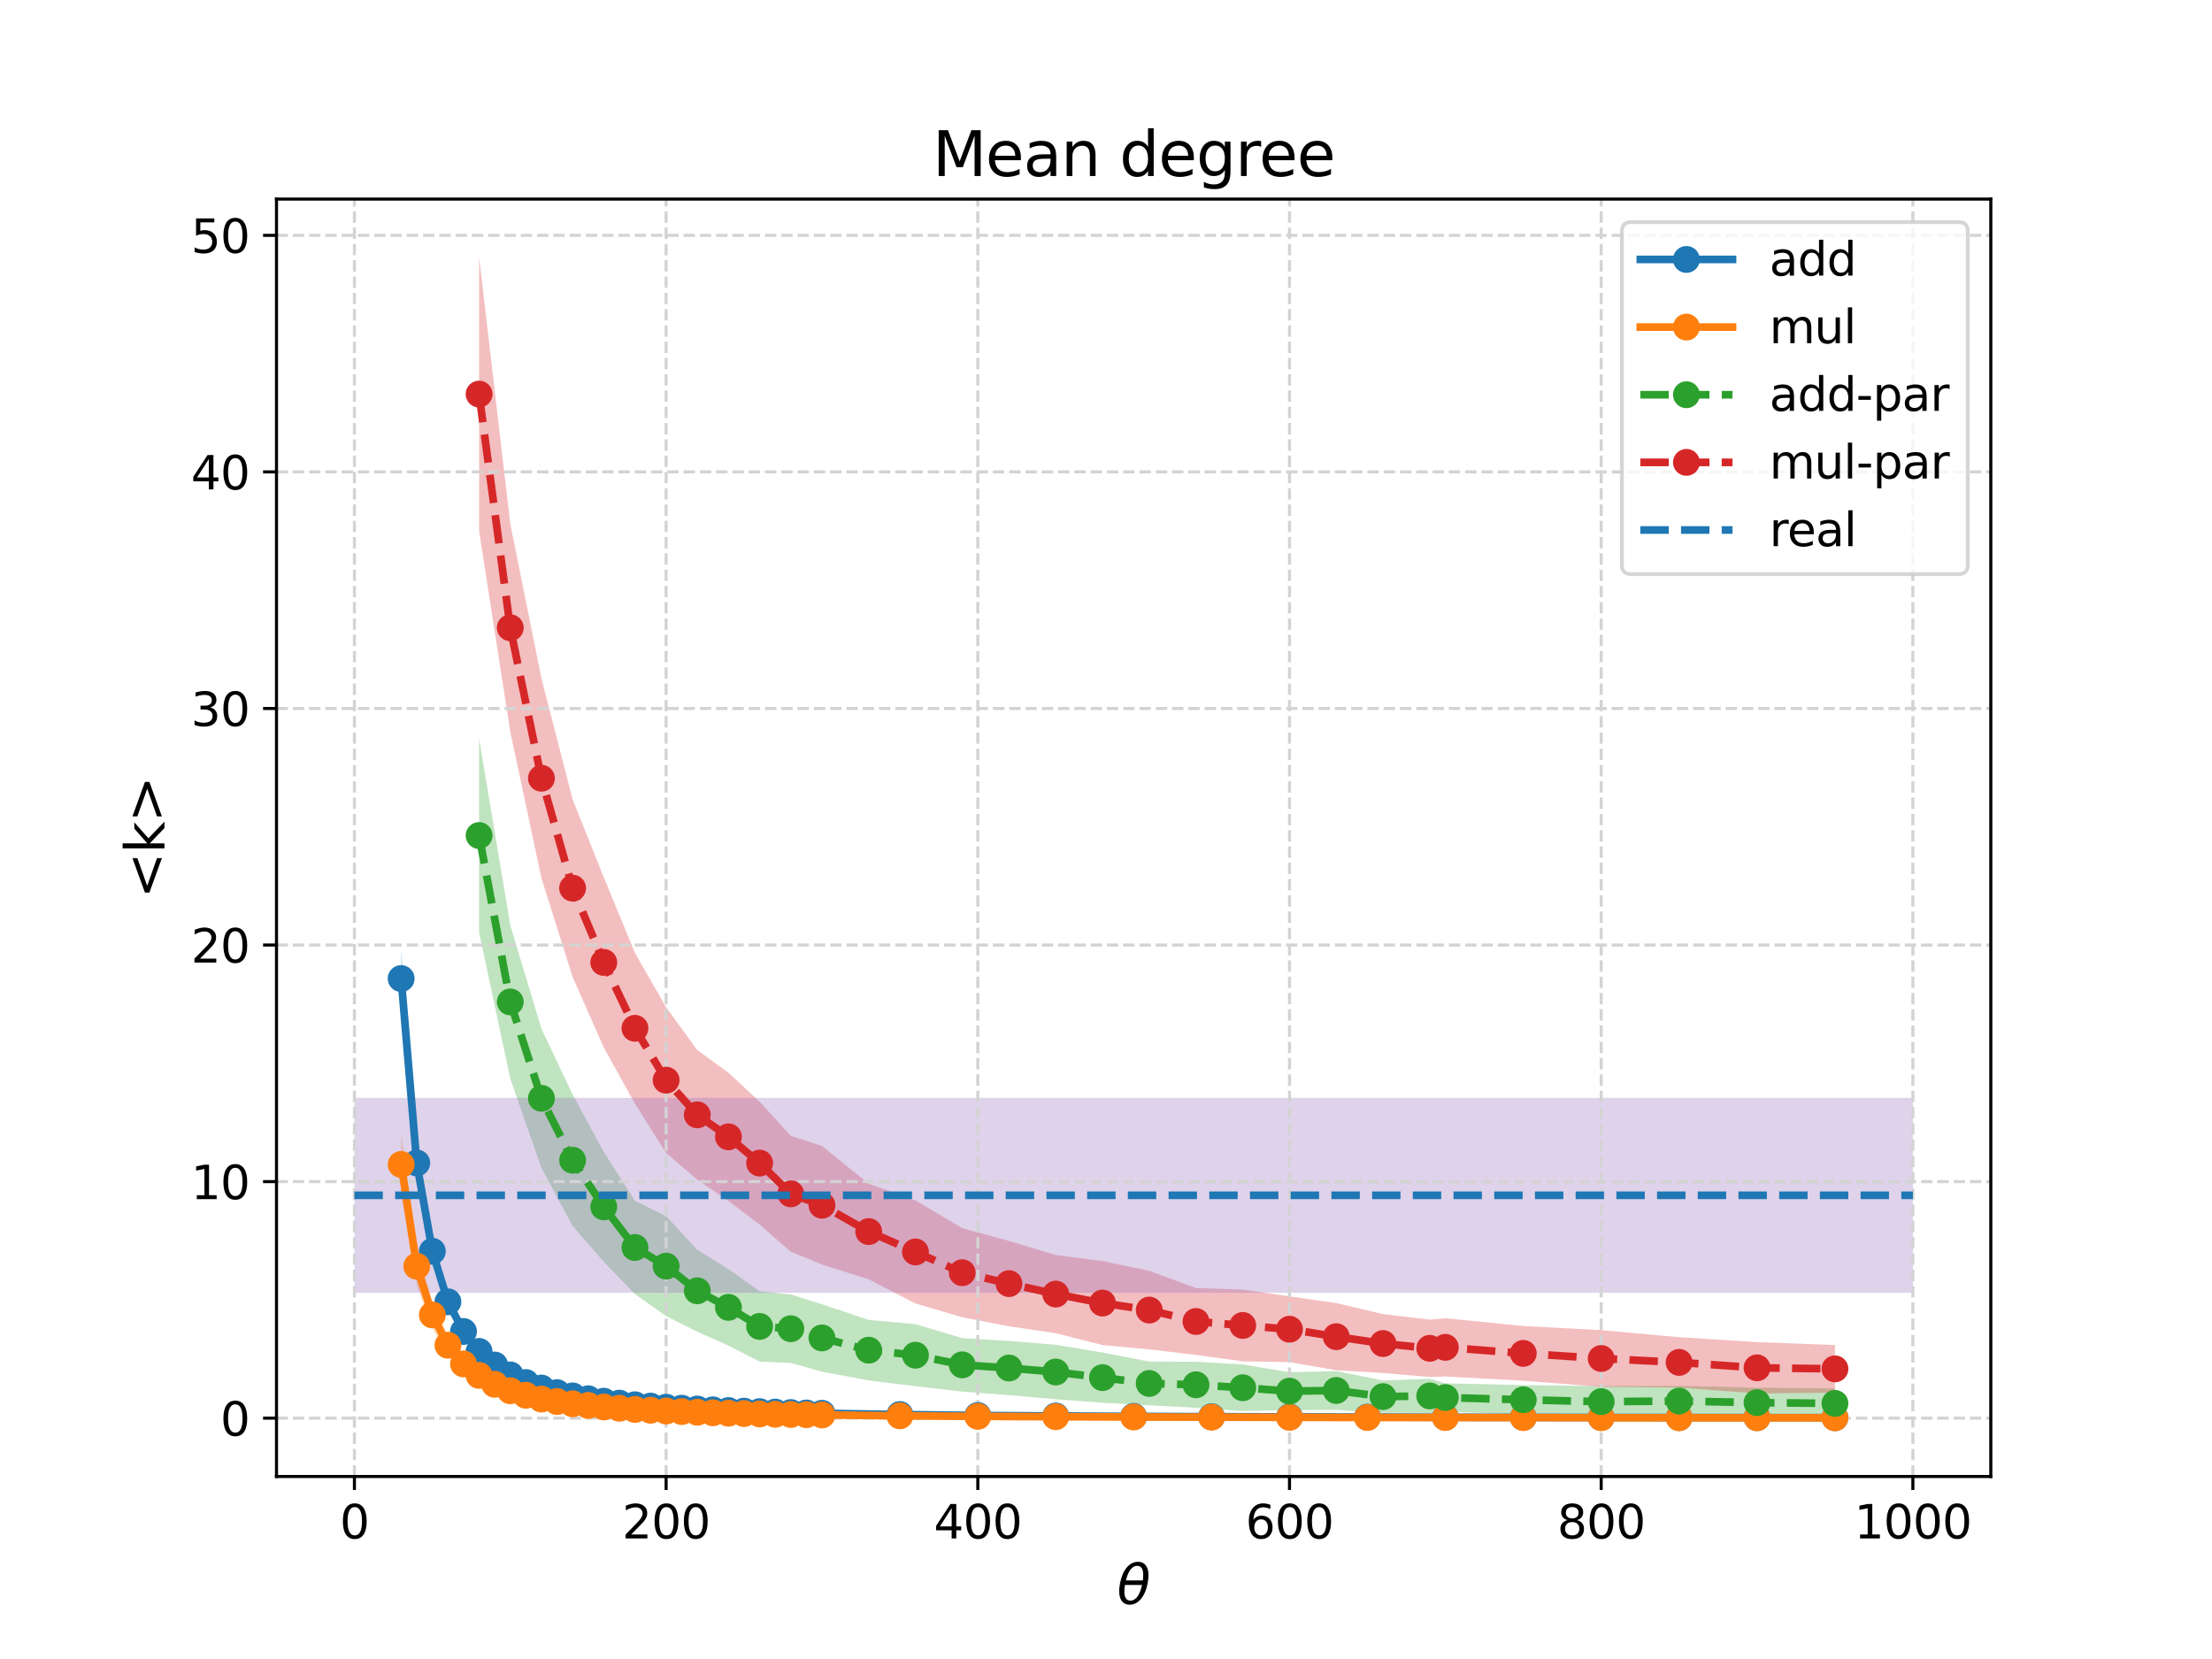<?xml version="1.0" encoding="utf-8" standalone="no"?>
<!DOCTYPE svg PUBLIC "-//W3C//DTD SVG 1.1//EN"
  "http://www.w3.org/Graphics/SVG/1.1/DTD/svg11.dtd">
<svg xmlns:xlink="http://www.w3.org/1999/xlink" width="576pt" height="432pt" viewBox="0 0 576 432" xmlns="http://www.w3.org/2000/svg" version="1.1">
 <defs>
  <style type="text/css">*{stroke-linejoin: round; stroke-linecap: butt}</style>
 </defs>
 <g id="figure_1">
  <g id="patch_1">
   <path d="M 0 432 
L 576 432 
L 576 0 
L 0 0 
z
" style="fill: #ffffff"/>
  </g>
  <g id="axes_1">
   <g id="patch_2">
    <path d="M 72 384.48 
L 518.4 384.48 
L 518.4 51.84 
L 72 51.84 
z
" style="fill: #ffffff"/>
   </g>
   <g id="PolyCollection_1">
    <path d="M 104.465 247.278 
L 104.465 262.353 
L 108.524 307.181 
L 112.582 328.651 
L 116.64 340.937 
L 120.698 348.283 
L 124.756 353.199 
L 128.815 356.488 
L 132.873 358.798 
L 136.931 360.748 
L 140.989 362.035 
L 145.047 363.192 
L 149.105 363.952 
L 153.164 364.634 
L 157.222 365.236 
L 161.28 365.719 
L 165.338 366.14 
L 169.396 366.445 
L 173.455 366.698 
L 177.513 366.939 
L 181.571 367.142 
L 185.629 367.331 
L 189.687 367.501 
L 193.745 367.661 
L 197.804 367.779 
L 201.862 367.868 
L 205.92 367.987 
L 209.978 368.091 
L 214.036 368.172 
L 234.327 368.474 
L 254.618 368.686 
L 274.909 368.81 
L 295.2 368.908 
L 315.491 368.98 
L 335.782 369.027 
L 356.073 369.065 
L 376.364 369.11 
L 396.655 369.131 
L 416.945 369.154 
L 437.236 369.174 
L 457.527 369.183 
L 477.818 369.198 
L 477.818 369.119 
L 477.818 369.119 
L 457.527 369.095 
L 437.236 369.086 
L 416.945 369.062 
L 396.655 369.031 
L 376.364 368.992 
L 356.073 368.946 
L 335.782 368.894 
L 315.491 368.838 
L 295.2 368.741 
L 274.909 368.632 
L 254.618 368.477 
L 234.327 368.213 
L 214.036 367.862 
L 209.978 367.778 
L 205.92 367.663 
L 201.862 367.539 
L 197.804 367.404 
L 193.745 367.268 
L 189.687 367.105 
L 185.629 366.909 
L 181.571 366.688 
L 177.513 366.454 
L 173.455 366.183 
L 169.396 365.843 
L 165.338 365.453 
L 161.28 365.033 
L 157.222 364.51 
L 153.164 363.832 
L 149.105 363.022 
L 145.047 362.068 
L 140.989 360.854 
L 136.931 359.271 
L 132.873 357.261 
L 128.815 354.405 
L 124.756 350.623 
L 120.698 345.15 
L 116.64 337.038 
L 112.582 323.006 
L 108.524 298.492 
L 104.465 247.278 
z
" clip-path="url(#p02ad1b8d67)" style="fill: #1f77b4; fill-opacity: 0.3"/>
   </g>
   <g id="PolyCollection_2">
    <path d="M 104.465 295.219 
L 104.465 311.224 
L 108.524 334.707 
L 112.582 345.783 
L 116.64 352.78 
L 120.698 357.087 
L 124.756 359.695 
L 128.815 361.648 
L 132.873 363.157 
L 136.931 364.158 
L 140.989 365.054 
L 145.047 365.562 
L 149.105 366.068 
L 153.164 366.477 
L 157.222 366.819 
L 161.28 367.122 
L 165.338 367.383 
L 169.396 367.554 
L 173.455 367.738 
L 177.513 367.844 
L 181.571 367.976 
L 185.629 368.111 
L 189.687 368.212 
L 193.745 368.304 
L 197.804 368.375 
L 201.862 368.46 
L 205.92 368.503 
L 209.978 368.545 
L 214.036 368.599 
L 234.327 368.8 
L 254.618 368.924 
L 274.909 368.995 
L 295.2 369.055 
L 315.491 369.098 
L 335.782 369.132 
L 356.073 369.162 
L 376.364 369.177 
L 396.655 369.189 
L 416.945 369.21 
L 437.236 369.222 
L 457.527 369.228 
L 477.818 369.236 
L 477.818 369.164 
L 477.818 369.164 
L 457.527 369.156 
L 437.236 369.142 
L 416.945 369.126 
L 396.655 369.1 
L 376.364 369.077 
L 356.073 369.061 
L 335.782 369.01 
L 315.491 368.96 
L 295.2 368.896 
L 274.909 368.829 
L 254.618 368.71 
L 234.327 368.553 
L 214.036 368.293 
L 209.978 368.22 
L 205.92 368.151 
L 201.862 368.088 
L 197.804 367.988 
L 193.745 367.872 
L 189.687 367.785 
L 185.629 367.659 
L 181.571 367.503 
L 177.513 367.283 
L 173.455 367.109 
L 169.396 366.882 
L 165.338 366.649 
L 161.28 366.304 
L 157.222 365.941 
L 153.164 365.455 
L 149.105 365.017 
L 145.047 364.351 
L 140.989 363.576 
L 136.931 362.477 
L 132.873 361.138 
L 128.815 359.287 
L 124.756 356.608 
L 120.698 353.224 
L 116.64 347.813 
L 112.582 339.015 
L 108.524 324.737 
L 104.465 295.219 
z
" clip-path="url(#p02ad1b8d67)" style="fill: #ff7f0e; fill-opacity: 0.3"/>
   </g>
   <g id="PolyCollection_3">
    <path d="M 124.756 192.354 
L 124.756 242.792 
L 132.873 280.882 
L 140.989 304.11 
L 149.105 319.228 
L 157.222 328.559 
L 165.338 336.996 
L 173.455 342.698 
L 181.571 346.782 
L 189.687 350.399 
L 197.804 354.555 
L 205.92 354.903 
L 214.036 357.172 
L 226.211 359.465 
L 238.385 360.964 
L 250.56 362.367 
L 262.735 363.284 
L 274.909 364.367 
L 287.084 365.267 
L 299.258 365.942 
L 311.433 366.585 
L 323.607 367.435 
L 335.782 367.188 
L 347.956 367.131 
L 360.131 367.874 
L 372.305 367.952 
L 376.364 367.611 
L 396.655 368.331 
L 416.945 369.034 
L 437.236 368.765 
L 457.527 369.149 
L 477.818 369.36 
L 477.818 361.533 
L 477.818 361.533 
L 457.527 361.341 
L 437.236 360.893 
L 416.945 360.946 
L 396.655 360.668 
L 376.364 360.226 
L 372.305 359.037 
L 360.131 359.475 
L 347.956 357.033 
L 335.782 357.323 
L 323.607 355.303 
L 311.433 354.598 
L 299.258 354.555 
L 287.084 352.199 
L 274.909 350.174 
L 262.735 349.177 
L 250.56 348.441 
L 238.385 344.818 
L 226.211 343.705 
L 214.036 339.628 
L 205.92 337.091 
L 197.804 336.24 
L 189.687 330.471 
L 181.571 325.457 
L 173.455 316.703 
L 165.338 312.683 
L 157.222 299.977 
L 149.105 285.017 
L 140.989 267.879 
L 132.873 240.917 
L 124.756 192.354 
z
" clip-path="url(#p02ad1b8d67)" style="fill: #2ca02c; fill-opacity: 0.3"/>
   </g>
   <g id="PolyCollection_4">
    <path d="M 124.756 66.96 
L 124.756 138.289 
L 132.873 190.554 
L 140.989 228.654 
L 149.105 254.377 
L 157.222 272.778 
L 165.338 287.388 
L 173.455 300.244 
L 181.571 307.179 
L 189.687 312.717 
L 197.804 318.856 
L 205.92 325.953 
L 214.036 329.287 
L 226.211 333.143 
L 238.385 339.424 
L 250.56 343.007 
L 262.735 345.362 
L 274.909 347.159 
L 287.084 350.25 
L 299.258 351.373 
L 311.433 352.815 
L 323.607 354.484 
L 335.782 354.694 
L 347.956 356.808 
L 360.131 357.525 
L 372.305 358.567 
L 376.364 358.422 
L 396.655 359.544 
L 416.945 361.129 
L 437.236 361.329 
L 457.527 362.864 
L 477.818 362.65 
L 477.818 350.245 
L 477.818 350.245 
L 457.527 349.488 
L 437.236 348.2 
L 416.945 346.367 
L 396.655 345.292 
L 376.364 343.263 
L 372.305 343.629 
L 360.131 342.19 
L 347.956 339.322 
L 335.782 337.569 
L 323.607 335.801 
L 311.433 335.414 
L 299.258 330.904 
L 287.084 328.374 
L 274.909 326.798 
L 262.735 323.14 
L 250.56 319.808 
L 238.385 312.585 
L 226.211 308.257 
L 214.036 298.398 
L 205.92 295.782 
L 197.804 286.869 
L 189.687 279.344 
L 181.571 273.432 
L 173.455 262.299 
L 165.338 248.149 
L 157.222 228.446 
L 149.105 208.158 
L 140.989 176.662 
L 132.873 136.382 
L 124.756 66.96 
z
" clip-path="url(#p02ad1b8d67)" style="fill: #d62728; fill-opacity: 0.3"/>
   </g>
   <g id="PolyCollection_5">
    <path d="M 92.291 285.88 
L 92.291 336.639 
L 498.109 336.639 
L 498.109 285.88 
L 498.109 285.88 
L 92.291 285.88 
z
" clip-path="url(#p02ad1b8d67)" style="fill: #9467bd; fill-opacity: 0.3"/>
   </g>
   <g id="matplotlib.axis_1">
    <g id="xtick_1">
     <g id="line2d_1">
      <path d="M 92.291 384.48 
L 92.291 51.84 
" clip-path="url(#p02ad1b8d67)" style="fill: none; stroke-dasharray: 2.96,1.28; stroke-dashoffset: 0; stroke: #d3d3d3; stroke-width: 0.8"/>
     </g>
     <g id="line2d_2">
      <defs>
       <path id="m72f67cb229" d="M 0 0 
L 0 3.5 
" style="stroke: #000000; stroke-width: 0.8"/>
      </defs>
      <g>
       <use xlink:href="#m72f67cb229" x="92.291" y="384.48" style="stroke: #000000; stroke-width: 0.8"/>
      </g>
     </g>
     <g id="text_1">
      <!-- 0 -->
      <g transform="translate(88.473 400.598) scale(0.12 -0.12)">
       <defs>
        <path id="DejaVuSans-30" d="M 2034 4250 
Q 1547 4250 1301 3770 
Q 1056 3291 1056 2328 
Q 1056 1369 1301 889 
Q 1547 409 2034 409 
Q 2525 409 2770 889 
Q 3016 1369 3016 2328 
Q 3016 3291 2770 3770 
Q 2525 4250 2034 4250 
z
M 2034 4750 
Q 2819 4750 3233 4129 
Q 3647 3509 3647 2328 
Q 3647 1150 3233 529 
Q 2819 -91 2034 -91 
Q 1250 -91 836 529 
Q 422 1150 422 2328 
Q 422 3509 836 4129 
Q 1250 4750 2034 4750 
z
" transform="scale(0.016)"/>
       </defs>
       <use xlink:href="#DejaVuSans-30"/>
      </g>
     </g>
    </g>
    <g id="xtick_2">
     <g id="line2d_3">
      <path d="M 173.455 384.48 
L 173.455 51.84 
" clip-path="url(#p02ad1b8d67)" style="fill: none; stroke-dasharray: 2.96,1.28; stroke-dashoffset: 0; stroke: #d3d3d3; stroke-width: 0.8"/>
     </g>
     <g id="line2d_4">
      <g>
       <use xlink:href="#m72f67cb229" x="173.455" y="384.48" style="stroke: #000000; stroke-width: 0.8"/>
      </g>
     </g>
     <g id="text_2">
      <!-- 200 -->
      <g transform="translate(162.002 400.598) scale(0.12 -0.12)">
       <defs>
        <path id="DejaVuSans-32" d="M 1228 531 
L 3431 531 
L 3431 0 
L 469 0 
L 469 531 
Q 828 903 1448 1529 
Q 2069 2156 2228 2338 
Q 2531 2678 2651 2914 
Q 2772 3150 2772 3378 
Q 2772 3750 2511 3984 
Q 2250 4219 1831 4219 
Q 1534 4219 1204 4116 
Q 875 4013 500 3803 
L 500 4441 
Q 881 4594 1212 4672 
Q 1544 4750 1819 4750 
Q 2544 4750 2975 4387 
Q 3406 4025 3406 3419 
Q 3406 3131 3298 2873 
Q 3191 2616 2906 2266 
Q 2828 2175 2409 1742 
Q 1991 1309 1228 531 
z
" transform="scale(0.016)"/>
       </defs>
       <use xlink:href="#DejaVuSans-32"/>
       <use xlink:href="#DejaVuSans-30" x="63.623"/>
       <use xlink:href="#DejaVuSans-30" x="127.246"/>
      </g>
     </g>
    </g>
    <g id="xtick_3">
     <g id="line2d_5">
      <path d="M 254.618 384.48 
L 254.618 51.84 
" clip-path="url(#p02ad1b8d67)" style="fill: none; stroke-dasharray: 2.96,1.28; stroke-dashoffset: 0; stroke: #d3d3d3; stroke-width: 0.8"/>
     </g>
     <g id="line2d_6">
      <g>
       <use xlink:href="#m72f67cb229" x="254.618" y="384.48" style="stroke: #000000; stroke-width: 0.8"/>
      </g>
     </g>
     <g id="text_3">
      <!-- 400 -->
      <g transform="translate(243.166 400.598) scale(0.12 -0.12)">
       <defs>
        <path id="DejaVuSans-34" d="M 2419 4116 
L 825 1625 
L 2419 1625 
L 2419 4116 
z
M 2253 4666 
L 3047 4666 
L 3047 1625 
L 3713 1625 
L 3713 1100 
L 3047 1100 
L 3047 0 
L 2419 0 
L 2419 1100 
L 313 1100 
L 313 1709 
L 2253 4666 
z
" transform="scale(0.016)"/>
       </defs>
       <use xlink:href="#DejaVuSans-34"/>
       <use xlink:href="#DejaVuSans-30" x="63.623"/>
       <use xlink:href="#DejaVuSans-30" x="127.246"/>
      </g>
     </g>
    </g>
    <g id="xtick_4">
     <g id="line2d_7">
      <path d="M 335.782 384.48 
L 335.782 51.84 
" clip-path="url(#p02ad1b8d67)" style="fill: none; stroke-dasharray: 2.96,1.28; stroke-dashoffset: 0; stroke: #d3d3d3; stroke-width: 0.8"/>
     </g>
     <g id="line2d_8">
      <g>
       <use xlink:href="#m72f67cb229" x="335.782" y="384.48" style="stroke: #000000; stroke-width: 0.8"/>
      </g>
     </g>
     <g id="text_4">
      <!-- 600 -->
      <g transform="translate(324.329 400.598) scale(0.12 -0.12)">
       <defs>
        <path id="DejaVuSans-36" d="M 2113 2584 
Q 1688 2584 1439 2293 
Q 1191 2003 1191 1497 
Q 1191 994 1439 701 
Q 1688 409 2113 409 
Q 2538 409 2786 701 
Q 3034 994 3034 1497 
Q 3034 2003 2786 2293 
Q 2538 2584 2113 2584 
z
M 3366 4563 
L 3366 3988 
Q 3128 4100 2886 4159 
Q 2644 4219 2406 4219 
Q 1781 4219 1451 3797 
Q 1122 3375 1075 2522 
Q 1259 2794 1537 2939 
Q 1816 3084 2150 3084 
Q 2853 3084 3261 2657 
Q 3669 2231 3669 1497 
Q 3669 778 3244 343 
Q 2819 -91 2113 -91 
Q 1303 -91 875 529 
Q 447 1150 447 2328 
Q 447 3434 972 4092 
Q 1497 4750 2381 4750 
Q 2619 4750 2861 4703 
Q 3103 4656 3366 4563 
z
" transform="scale(0.016)"/>
       </defs>
       <use xlink:href="#DejaVuSans-36"/>
       <use xlink:href="#DejaVuSans-30" x="63.623"/>
       <use xlink:href="#DejaVuSans-30" x="127.246"/>
      </g>
     </g>
    </g>
    <g id="xtick_5">
     <g id="line2d_9">
      <path d="M 416.945 384.48 
L 416.945 51.84 
" clip-path="url(#p02ad1b8d67)" style="fill: none; stroke-dasharray: 2.96,1.28; stroke-dashoffset: 0; stroke: #d3d3d3; stroke-width: 0.8"/>
     </g>
     <g id="line2d_10">
      <g>
       <use xlink:href="#m72f67cb229" x="416.945" y="384.48" style="stroke: #000000; stroke-width: 0.8"/>
      </g>
     </g>
     <g id="text_5">
      <!-- 800 -->
      <g transform="translate(405.493 400.598) scale(0.12 -0.12)">
       <defs>
        <path id="DejaVuSans-38" d="M 2034 2216 
Q 1584 2216 1326 1975 
Q 1069 1734 1069 1313 
Q 1069 891 1326 650 
Q 1584 409 2034 409 
Q 2484 409 2743 651 
Q 3003 894 3003 1313 
Q 3003 1734 2745 1975 
Q 2488 2216 2034 2216 
z
M 1403 2484 
Q 997 2584 770 2862 
Q 544 3141 544 3541 
Q 544 4100 942 4425 
Q 1341 4750 2034 4750 
Q 2731 4750 3128 4425 
Q 3525 4100 3525 3541 
Q 3525 3141 3298 2862 
Q 3072 2584 2669 2484 
Q 3125 2378 3379 2068 
Q 3634 1759 3634 1313 
Q 3634 634 3220 271 
Q 2806 -91 2034 -91 
Q 1263 -91 848 271 
Q 434 634 434 1313 
Q 434 1759 690 2068 
Q 947 2378 1403 2484 
z
M 1172 3481 
Q 1172 3119 1398 2916 
Q 1625 2713 2034 2713 
Q 2441 2713 2670 2916 
Q 2900 3119 2900 3481 
Q 2900 3844 2670 4047 
Q 2441 4250 2034 4250 
Q 1625 4250 1398 4047 
Q 1172 3844 1172 3481 
z
" transform="scale(0.016)"/>
       </defs>
       <use xlink:href="#DejaVuSans-38"/>
       <use xlink:href="#DejaVuSans-30" x="63.623"/>
       <use xlink:href="#DejaVuSans-30" x="127.246"/>
      </g>
     </g>
    </g>
    <g id="xtick_6">
     <g id="line2d_11">
      <path d="M 498.109 384.48 
L 498.109 51.84 
" clip-path="url(#p02ad1b8d67)" style="fill: none; stroke-dasharray: 2.96,1.28; stroke-dashoffset: 0; stroke: #d3d3d3; stroke-width: 0.8"/>
     </g>
     <g id="line2d_12">
      <g>
       <use xlink:href="#m72f67cb229" x="498.109" y="384.48" style="stroke: #000000; stroke-width: 0.8"/>
      </g>
     </g>
     <g id="text_6">
      <!-- 1000 -->
      <g transform="translate(482.839 400.598) scale(0.12 -0.12)">
       <defs>
        <path id="DejaVuSans-31" d="M 794 531 
L 1825 531 
L 1825 4091 
L 703 3866 
L 703 4441 
L 1819 4666 
L 2450 4666 
L 2450 531 
L 3481 531 
L 3481 0 
L 794 0 
L 794 531 
z
" transform="scale(0.016)"/>
       </defs>
       <use xlink:href="#DejaVuSans-31"/>
       <use xlink:href="#DejaVuSans-30" x="63.623"/>
       <use xlink:href="#DejaVuSans-30" x="127.246"/>
       <use xlink:href="#DejaVuSans-30" x="190.869"/>
      </g>
     </g>
    </g>
    <g id="text_7">
     <!-- $\theta$ -->
     <g transform="translate(290.86 417.732) scale(0.14 -0.14)">
      <defs>
       <path id="DejaVuSans-Oblique-3b8" d="M 2913 2219 
L 925 2219 
Q 791 1284 928 888 
Q 1100 400 1566 400 
Q 2034 400 2391 891 
Q 2703 1322 2913 2219 
z
M 3009 2750 
Q 3094 3638 2984 3950 
Q 2813 4444 2353 4444 
Q 1875 4444 1525 3956 
Q 1250 3563 1034 2750 
L 3009 2750 
z
M 2444 4913 
Q 3194 4913 3494 4250 
Q 3794 3591 3566 2422 
Q 3341 1256 2781 594 
Q 2225 -72 1475 -72 
Q 722 -72 425 594 
Q 128 1256 353 2422 
Q 581 3591 1134 4250 
Q 1691 4913 2444 4913 
z
" transform="scale(0.016)"/>
      </defs>
      <use xlink:href="#DejaVuSans-Oblique-3b8" transform="translate(0 0.234)"/>
     </g>
    </g>
   </g>
   <g id="matplotlib.axis_2">
    <g id="ytick_1">
     <g id="line2d_13">
      <path d="M 72 369.287 
L 518.4 369.287 
" clip-path="url(#p02ad1b8d67)" style="fill: none; stroke-dasharray: 2.96,1.28; stroke-dashoffset: 0; stroke: #d3d3d3; stroke-width: 0.8"/>
     </g>
     <g id="line2d_14">
      <defs>
       <path id="mb80fa4cafe" d="M 0 0 
L -3.5 0 
" style="stroke: #000000; stroke-width: 0.8"/>
      </defs>
      <g>
       <use xlink:href="#mb80fa4cafe" x="72" y="369.287" style="stroke: #000000; stroke-width: 0.8"/>
      </g>
     </g>
     <g id="text_8">
      <!-- 0 -->
      <g transform="translate(57.365 373.846) scale(0.12 -0.12)">
       <use xlink:href="#DejaVuSans-30"/>
      </g>
     </g>
    </g>
    <g id="ytick_2">
     <g id="line2d_15">
      <path d="M 72 307.687 
L 518.4 307.687 
" clip-path="url(#p02ad1b8d67)" style="fill: none; stroke-dasharray: 2.96,1.28; stroke-dashoffset: 0; stroke: #d3d3d3; stroke-width: 0.8"/>
     </g>
     <g id="line2d_16">
      <g>
       <use xlink:href="#mb80fa4cafe" x="72" y="307.687" style="stroke: #000000; stroke-width: 0.8"/>
      </g>
     </g>
     <g id="text_9">
      <!-- 10 -->
      <g transform="translate(49.73 312.246) scale(0.12 -0.12)">
       <use xlink:href="#DejaVuSans-31"/>
       <use xlink:href="#DejaVuSans-30" x="63.623"/>
      </g>
     </g>
    </g>
    <g id="ytick_3">
     <g id="line2d_17">
      <path d="M 72 246.086 
L 518.4 246.086 
" clip-path="url(#p02ad1b8d67)" style="fill: none; stroke-dasharray: 2.96,1.28; stroke-dashoffset: 0; stroke: #d3d3d3; stroke-width: 0.8"/>
     </g>
     <g id="line2d_18">
      <g>
       <use xlink:href="#mb80fa4cafe" x="72" y="246.086" style="stroke: #000000; stroke-width: 0.8"/>
      </g>
     </g>
     <g id="text_10">
      <!-- 20 -->
      <g transform="translate(49.73 250.645) scale(0.12 -0.12)">
       <use xlink:href="#DejaVuSans-32"/>
       <use xlink:href="#DejaVuSans-30" x="63.623"/>
      </g>
     </g>
    </g>
    <g id="ytick_4">
     <g id="line2d_19">
      <path d="M 72 184.486 
L 518.4 184.486 
" clip-path="url(#p02ad1b8d67)" style="fill: none; stroke-dasharray: 2.96,1.28; stroke-dashoffset: 0; stroke: #d3d3d3; stroke-width: 0.8"/>
     </g>
     <g id="line2d_20">
      <g>
       <use xlink:href="#mb80fa4cafe" x="72" y="184.486" style="stroke: #000000; stroke-width: 0.8"/>
      </g>
     </g>
     <g id="text_11">
      <!-- 30 -->
      <g transform="translate(49.73 189.045) scale(0.12 -0.12)">
       <defs>
        <path id="DejaVuSans-33" d="M 2597 2516 
Q 3050 2419 3304 2112 
Q 3559 1806 3559 1356 
Q 3559 666 3084 287 
Q 2609 -91 1734 -91 
Q 1441 -91 1130 -33 
Q 819 25 488 141 
L 488 750 
Q 750 597 1062 519 
Q 1375 441 1716 441 
Q 2309 441 2620 675 
Q 2931 909 2931 1356 
Q 2931 1769 2642 2001 
Q 2353 2234 1838 2234 
L 1294 2234 
L 1294 2753 
L 1863 2753 
Q 2328 2753 2575 2939 
Q 2822 3125 2822 3475 
Q 2822 3834 2567 4026 
Q 2313 4219 1838 4219 
Q 1578 4219 1281 4162 
Q 984 4106 628 3988 
L 628 4550 
Q 988 4650 1302 4700 
Q 1616 4750 1894 4750 
Q 2613 4750 3031 4423 
Q 3450 4097 3450 3541 
Q 3450 3153 3228 2886 
Q 3006 2619 2597 2516 
z
" transform="scale(0.016)"/>
       </defs>
       <use xlink:href="#DejaVuSans-33"/>
       <use xlink:href="#DejaVuSans-30" x="63.623"/>
      </g>
     </g>
    </g>
    <g id="ytick_5">
     <g id="line2d_21">
      <path d="M 72 122.885 
L 518.4 122.885 
" clip-path="url(#p02ad1b8d67)" style="fill: none; stroke-dasharray: 2.96,1.28; stroke-dashoffset: 0; stroke: #d3d3d3; stroke-width: 0.8"/>
     </g>
     <g id="line2d_22">
      <g>
       <use xlink:href="#mb80fa4cafe" x="72" y="122.885" style="stroke: #000000; stroke-width: 0.8"/>
      </g>
     </g>
     <g id="text_12">
      <!-- 40 -->
      <g transform="translate(49.73 127.444) scale(0.12 -0.12)">
       <use xlink:href="#DejaVuSans-34"/>
       <use xlink:href="#DejaVuSans-30" x="63.623"/>
      </g>
     </g>
    </g>
    <g id="ytick_6">
     <g id="line2d_23">
      <path d="M 72 61.285 
L 518.4 61.285 
" clip-path="url(#p02ad1b8d67)" style="fill: none; stroke-dasharray: 2.96,1.28; stroke-dashoffset: 0; stroke: #d3d3d3; stroke-width: 0.8"/>
     </g>
     <g id="line2d_24">
      <g>
       <use xlink:href="#mb80fa4cafe" x="72" y="61.285" style="stroke: #000000; stroke-width: 0.8"/>
      </g>
     </g>
     <g id="text_13">
      <!-- 50 -->
      <g transform="translate(49.73 65.844) scale(0.12 -0.12)">
       <defs>
        <path id="DejaVuSans-35" d="M 691 4666 
L 3169 4666 
L 3169 4134 
L 1269 4134 
L 1269 2991 
Q 1406 3038 1543 3061 
Q 1681 3084 1819 3084 
Q 2600 3084 3056 2656 
Q 3513 2228 3513 1497 
Q 3513 744 3044 326 
Q 2575 -91 1722 -91 
Q 1428 -91 1123 -41 
Q 819 9 494 109 
L 494 744 
Q 775 591 1075 516 
Q 1375 441 1709 441 
Q 2250 441 2565 725 
Q 2881 1009 2881 1497 
Q 2881 1984 2565 2268 
Q 2250 2553 1709 2553 
Q 1456 2553 1204 2497 
Q 953 2441 691 2322 
L 691 4666 
z
" transform="scale(0.016)"/>
       </defs>
       <use xlink:href="#DejaVuSans-35"/>
       <use xlink:href="#DejaVuSans-30" x="63.623"/>
      </g>
     </g>
    </g>
    <g id="text_14">
     <!-- &lt;k&gt; -->
     <g transform="translate(42.818 233.945) rotate(-90) scale(0.14 -0.14)">
      <defs>
       <path id="DejaVuSans-3c" d="M 4684 3150 
L 1459 2003 
L 4684 863 
L 4684 294 
L 678 1747 
L 678 2266 
L 4684 3719 
L 4684 3150 
z
" transform="scale(0.016)"/>
       <path id="DejaVuSans-6b" d="M 581 4863 
L 1159 4863 
L 1159 1991 
L 2875 3500 
L 3609 3500 
L 1753 1863 
L 3688 0 
L 2938 0 
L 1159 1709 
L 1159 0 
L 581 0 
L 581 4863 
z
" transform="scale(0.016)"/>
       <path id="DejaVuSans-3e" d="M 678 3150 
L 678 3719 
L 4684 2266 
L 4684 1747 
L 678 294 
L 678 863 
L 3897 2003 
L 678 3150 
z
" transform="scale(0.016)"/>
      </defs>
      <use xlink:href="#DejaVuSans-3c"/>
      <use xlink:href="#DejaVuSans-6b" x="83.789"/>
      <use xlink:href="#DejaVuSans-3e" x="141.699"/>
     </g>
    </g>
   </g>
   <g id="line2d_25">
    <path d="M 104.465 254.815 
L 108.524 302.836 
L 112.582 325.829 
L 116.64 338.987 
L 120.698 346.716 
L 124.756 351.911 
L 128.815 355.446 
L 132.873 358.029 
L 136.931 360.01 
L 140.989 361.444 
L 145.047 362.63 
L 149.105 363.487 
L 153.164 364.233 
L 157.222 364.873 
L 161.28 365.376 
L 165.338 365.796 
L 169.396 366.144 
L 173.455 366.44 
L 177.513 366.696 
L 181.571 366.915 
L 185.629 367.12 
L 189.687 367.303 
L 193.745 367.465 
L 197.804 367.592 
L 201.862 367.704 
L 205.92 367.825 
L 209.978 367.935 
L 214.036 368.017 
L 234.327 368.344 
L 254.618 368.582 
L 274.909 368.721 
L 295.2 368.825 
L 315.491 368.909 
L 335.782 368.961 
L 356.073 369.006 
L 376.364 369.051 
L 396.655 369.081 
L 416.945 369.108 
L 437.236 369.13 
L 457.527 369.139 
L 477.818 369.158 
" clip-path="url(#p02ad1b8d67)" style="fill: none; stroke: #1f77b4; stroke-width: 2; stroke-linecap: square"/>
    <defs>
     <path id="mdda9fdba8a" d="M 0 3 
C 0.796 3 1.559 2.684 2.121 2.121 
C 2.684 1.559 3 0.796 3 0 
C 3 -0.796 2.684 -1.559 2.121 -2.121 
C 1.559 -2.684 0.796 -3 0 -3 
C -0.796 -3 -1.559 -2.684 -2.121 -2.121 
C -2.684 -1.559 -3 -0.796 -3 0 
C -3 0.796 -2.684 1.559 -2.121 2.121 
C -1.559 2.684 -0.796 3 0 3 
z
" style="stroke: #1f77b4"/>
    </defs>
    <g clip-path="url(#p02ad1b8d67)">
     <use xlink:href="#mdda9fdba8a" x="104.465" y="254.815" style="fill: #1f77b4; stroke: #1f77b4"/>
     <use xlink:href="#mdda9fdba8a" x="108.524" y="302.836" style="fill: #1f77b4; stroke: #1f77b4"/>
     <use xlink:href="#mdda9fdba8a" x="112.582" y="325.829" style="fill: #1f77b4; stroke: #1f77b4"/>
     <use xlink:href="#mdda9fdba8a" x="116.64" y="338.987" style="fill: #1f77b4; stroke: #1f77b4"/>
     <use xlink:href="#mdda9fdba8a" x="120.698" y="346.716" style="fill: #1f77b4; stroke: #1f77b4"/>
     <use xlink:href="#mdda9fdba8a" x="124.756" y="351.911" style="fill: #1f77b4; stroke: #1f77b4"/>
     <use xlink:href="#mdda9fdba8a" x="128.815" y="355.446" style="fill: #1f77b4; stroke: #1f77b4"/>
     <use xlink:href="#mdda9fdba8a" x="132.873" y="358.029" style="fill: #1f77b4; stroke: #1f77b4"/>
     <use xlink:href="#mdda9fdba8a" x="136.931" y="360.01" style="fill: #1f77b4; stroke: #1f77b4"/>
     <use xlink:href="#mdda9fdba8a" x="140.989" y="361.444" style="fill: #1f77b4; stroke: #1f77b4"/>
     <use xlink:href="#mdda9fdba8a" x="145.047" y="362.63" style="fill: #1f77b4; stroke: #1f77b4"/>
     <use xlink:href="#mdda9fdba8a" x="149.105" y="363.487" style="fill: #1f77b4; stroke: #1f77b4"/>
     <use xlink:href="#mdda9fdba8a" x="153.164" y="364.233" style="fill: #1f77b4; stroke: #1f77b4"/>
     <use xlink:href="#mdda9fdba8a" x="157.222" y="364.873" style="fill: #1f77b4; stroke: #1f77b4"/>
     <use xlink:href="#mdda9fdba8a" x="161.28" y="365.376" style="fill: #1f77b4; stroke: #1f77b4"/>
     <use xlink:href="#mdda9fdba8a" x="165.338" y="365.796" style="fill: #1f77b4; stroke: #1f77b4"/>
     <use xlink:href="#mdda9fdba8a" x="169.396" y="366.144" style="fill: #1f77b4; stroke: #1f77b4"/>
     <use xlink:href="#mdda9fdba8a" x="173.455" y="366.44" style="fill: #1f77b4; stroke: #1f77b4"/>
     <use xlink:href="#mdda9fdba8a" x="177.513" y="366.696" style="fill: #1f77b4; stroke: #1f77b4"/>
     <use xlink:href="#mdda9fdba8a" x="181.571" y="366.915" style="fill: #1f77b4; stroke: #1f77b4"/>
     <use xlink:href="#mdda9fdba8a" x="185.629" y="367.12" style="fill: #1f77b4; stroke: #1f77b4"/>
     <use xlink:href="#mdda9fdba8a" x="189.687" y="367.303" style="fill: #1f77b4; stroke: #1f77b4"/>
     <use xlink:href="#mdda9fdba8a" x="193.745" y="367.465" style="fill: #1f77b4; stroke: #1f77b4"/>
     <use xlink:href="#mdda9fdba8a" x="197.804" y="367.592" style="fill: #1f77b4; stroke: #1f77b4"/>
     <use xlink:href="#mdda9fdba8a" x="201.862" y="367.704" style="fill: #1f77b4; stroke: #1f77b4"/>
     <use xlink:href="#mdda9fdba8a" x="205.92" y="367.825" style="fill: #1f77b4; stroke: #1f77b4"/>
     <use xlink:href="#mdda9fdba8a" x="209.978" y="367.935" style="fill: #1f77b4; stroke: #1f77b4"/>
     <use xlink:href="#mdda9fdba8a" x="214.036" y="368.017" style="fill: #1f77b4; stroke: #1f77b4"/>
     <use xlink:href="#mdda9fdba8a" x="234.327" y="368.344" style="fill: #1f77b4; stroke: #1f77b4"/>
     <use xlink:href="#mdda9fdba8a" x="254.618" y="368.582" style="fill: #1f77b4; stroke: #1f77b4"/>
     <use xlink:href="#mdda9fdba8a" x="274.909" y="368.721" style="fill: #1f77b4; stroke: #1f77b4"/>
     <use xlink:href="#mdda9fdba8a" x="295.2" y="368.825" style="fill: #1f77b4; stroke: #1f77b4"/>
     <use xlink:href="#mdda9fdba8a" x="315.491" y="368.909" style="fill: #1f77b4; stroke: #1f77b4"/>
     <use xlink:href="#mdda9fdba8a" x="335.782" y="368.961" style="fill: #1f77b4; stroke: #1f77b4"/>
     <use xlink:href="#mdda9fdba8a" x="356.073" y="369.006" style="fill: #1f77b4; stroke: #1f77b4"/>
     <use xlink:href="#mdda9fdba8a" x="376.364" y="369.051" style="fill: #1f77b4; stroke: #1f77b4"/>
     <use xlink:href="#mdda9fdba8a" x="396.655" y="369.081" style="fill: #1f77b4; stroke: #1f77b4"/>
     <use xlink:href="#mdda9fdba8a" x="416.945" y="369.108" style="fill: #1f77b4; stroke: #1f77b4"/>
     <use xlink:href="#mdda9fdba8a" x="437.236" y="369.13" style="fill: #1f77b4; stroke: #1f77b4"/>
     <use xlink:href="#mdda9fdba8a" x="457.527" y="369.139" style="fill: #1f77b4; stroke: #1f77b4"/>
     <use xlink:href="#mdda9fdba8a" x="477.818" y="369.158" style="fill: #1f77b4; stroke: #1f77b4"/>
    </g>
   </g>
   <g id="line2d_26">
    <path d="M 104.465 303.222 
L 108.524 329.722 
L 112.582 342.399 
L 116.64 350.296 
L 120.698 355.155 
L 124.756 358.152 
L 128.815 360.467 
L 132.873 362.148 
L 136.931 363.317 
L 140.989 364.315 
L 145.047 364.956 
L 149.105 365.543 
L 153.164 365.966 
L 157.222 366.38 
L 161.28 366.713 
L 165.338 367.016 
L 169.396 367.218 
L 173.455 367.423 
L 177.513 367.563 
L 181.571 367.74 
L 185.629 367.885 
L 189.687 367.999 
L 193.745 368.088 
L 197.804 368.181 
L 201.862 368.274 
L 205.92 368.327 
L 209.978 368.382 
L 214.036 368.446 
L 234.327 368.676 
L 254.618 368.817 
L 274.909 368.912 
L 295.2 368.976 
L 315.491 369.029 
L 335.782 369.071 
L 356.073 369.111 
L 376.364 369.127 
L 396.655 369.145 
L 416.945 369.168 
L 437.236 369.182 
L 457.527 369.192 
L 477.818 369.2 
" clip-path="url(#p02ad1b8d67)" style="fill: none; stroke: #ff7f0e; stroke-width: 2; stroke-linecap: square"/>
    <defs>
     <path id="maf25000e5c" d="M 0 3 
C 0.796 3 1.559 2.684 2.121 2.121 
C 2.684 1.559 3 0.796 3 0 
C 3 -0.796 2.684 -1.559 2.121 -2.121 
C 1.559 -2.684 0.796 -3 0 -3 
C -0.796 -3 -1.559 -2.684 -2.121 -2.121 
C -2.684 -1.559 -3 -0.796 -3 0 
C -3 0.796 -2.684 1.559 -2.121 2.121 
C -1.559 2.684 -0.796 3 0 3 
z
" style="stroke: #ff7f0e"/>
    </defs>
    <g clip-path="url(#p02ad1b8d67)">
     <use xlink:href="#maf25000e5c" x="104.465" y="303.222" style="fill: #ff7f0e; stroke: #ff7f0e"/>
     <use xlink:href="#maf25000e5c" x="108.524" y="329.722" style="fill: #ff7f0e; stroke: #ff7f0e"/>
     <use xlink:href="#maf25000e5c" x="112.582" y="342.399" style="fill: #ff7f0e; stroke: #ff7f0e"/>
     <use xlink:href="#maf25000e5c" x="116.64" y="350.296" style="fill: #ff7f0e; stroke: #ff7f0e"/>
     <use xlink:href="#maf25000e5c" x="120.698" y="355.155" style="fill: #ff7f0e; stroke: #ff7f0e"/>
     <use xlink:href="#maf25000e5c" x="124.756" y="358.152" style="fill: #ff7f0e; stroke: #ff7f0e"/>
     <use xlink:href="#maf25000e5c" x="128.815" y="360.467" style="fill: #ff7f0e; stroke: #ff7f0e"/>
     <use xlink:href="#maf25000e5c" x="132.873" y="362.148" style="fill: #ff7f0e; stroke: #ff7f0e"/>
     <use xlink:href="#maf25000e5c" x="136.931" y="363.317" style="fill: #ff7f0e; stroke: #ff7f0e"/>
     <use xlink:href="#maf25000e5c" x="140.989" y="364.315" style="fill: #ff7f0e; stroke: #ff7f0e"/>
     <use xlink:href="#maf25000e5c" x="145.047" y="364.956" style="fill: #ff7f0e; stroke: #ff7f0e"/>
     <use xlink:href="#maf25000e5c" x="149.105" y="365.543" style="fill: #ff7f0e; stroke: #ff7f0e"/>
     <use xlink:href="#maf25000e5c" x="153.164" y="365.966" style="fill: #ff7f0e; stroke: #ff7f0e"/>
     <use xlink:href="#maf25000e5c" x="157.222" y="366.38" style="fill: #ff7f0e; stroke: #ff7f0e"/>
     <use xlink:href="#maf25000e5c" x="161.28" y="366.713" style="fill: #ff7f0e; stroke: #ff7f0e"/>
     <use xlink:href="#maf25000e5c" x="165.338" y="367.016" style="fill: #ff7f0e; stroke: #ff7f0e"/>
     <use xlink:href="#maf25000e5c" x="169.396" y="367.218" style="fill: #ff7f0e; stroke: #ff7f0e"/>
     <use xlink:href="#maf25000e5c" x="173.455" y="367.423" style="fill: #ff7f0e; stroke: #ff7f0e"/>
     <use xlink:href="#maf25000e5c" x="177.513" y="367.563" style="fill: #ff7f0e; stroke: #ff7f0e"/>
     <use xlink:href="#maf25000e5c" x="181.571" y="367.74" style="fill: #ff7f0e; stroke: #ff7f0e"/>
     <use xlink:href="#maf25000e5c" x="185.629" y="367.885" style="fill: #ff7f0e; stroke: #ff7f0e"/>
     <use xlink:href="#maf25000e5c" x="189.687" y="367.999" style="fill: #ff7f0e; stroke: #ff7f0e"/>
     <use xlink:href="#maf25000e5c" x="193.745" y="368.088" style="fill: #ff7f0e; stroke: #ff7f0e"/>
     <use xlink:href="#maf25000e5c" x="197.804" y="368.181" style="fill: #ff7f0e; stroke: #ff7f0e"/>
     <use xlink:href="#maf25000e5c" x="201.862" y="368.274" style="fill: #ff7f0e; stroke: #ff7f0e"/>
     <use xlink:href="#maf25000e5c" x="205.92" y="368.327" style="fill: #ff7f0e; stroke: #ff7f0e"/>
     <use xlink:href="#maf25000e5c" x="209.978" y="368.382" style="fill: #ff7f0e; stroke: #ff7f0e"/>
     <use xlink:href="#maf25000e5c" x="214.036" y="368.446" style="fill: #ff7f0e; stroke: #ff7f0e"/>
     <use xlink:href="#maf25000e5c" x="234.327" y="368.676" style="fill: #ff7f0e; stroke: #ff7f0e"/>
     <use xlink:href="#maf25000e5c" x="254.618" y="368.817" style="fill: #ff7f0e; stroke: #ff7f0e"/>
     <use xlink:href="#maf25000e5c" x="274.909" y="368.912" style="fill: #ff7f0e; stroke: #ff7f0e"/>
     <use xlink:href="#maf25000e5c" x="295.2" y="368.976" style="fill: #ff7f0e; stroke: #ff7f0e"/>
     <use xlink:href="#maf25000e5c" x="315.491" y="369.029" style="fill: #ff7f0e; stroke: #ff7f0e"/>
     <use xlink:href="#maf25000e5c" x="335.782" y="369.071" style="fill: #ff7f0e; stroke: #ff7f0e"/>
     <use xlink:href="#maf25000e5c" x="356.073" y="369.111" style="fill: #ff7f0e; stroke: #ff7f0e"/>
     <use xlink:href="#maf25000e5c" x="376.364" y="369.127" style="fill: #ff7f0e; stroke: #ff7f0e"/>
     <use xlink:href="#maf25000e5c" x="396.655" y="369.145" style="fill: #ff7f0e; stroke: #ff7f0e"/>
     <use xlink:href="#maf25000e5c" x="416.945" y="369.168" style="fill: #ff7f0e; stroke: #ff7f0e"/>
     <use xlink:href="#maf25000e5c" x="437.236" y="369.182" style="fill: #ff7f0e; stroke: #ff7f0e"/>
     <use xlink:href="#maf25000e5c" x="457.527" y="369.192" style="fill: #ff7f0e; stroke: #ff7f0e"/>
     <use xlink:href="#maf25000e5c" x="477.818" y="369.2" style="fill: #ff7f0e; stroke: #ff7f0e"/>
    </g>
   </g>
   <g id="line2d_27">
    <path d="M 124.756 217.573 
L 132.873 260.899 
L 140.989 285.995 
L 149.105 302.123 
L 157.222 314.268 
L 165.338 324.84 
L 173.455 329.701 
L 181.571 336.119 
L 189.687 340.435 
L 197.804 345.398 
L 205.92 345.997 
L 214.036 348.4 
L 226.211 351.585 
L 238.385 352.891 
L 250.56 355.404 
L 262.735 356.231 
L 274.909 357.27 
L 287.084 358.733 
L 299.258 360.249 
L 311.433 360.591 
L 323.607 361.369 
L 335.782 362.256 
L 347.956 362.082 
L 360.131 363.675 
L 372.305 363.494 
L 376.364 363.918 
L 396.655 364.499 
L 416.945 364.99 
L 437.236 364.829 
L 457.527 365.245 
L 477.818 365.446 
" clip-path="url(#p02ad1b8d67)" style="fill: none; stroke-dasharray: 7.4,3.2; stroke-dashoffset: 0; stroke: #2ca02c; stroke-width: 2"/>
    <defs>
     <path id="m98e532f246" d="M 0 3 
C 0.796 3 1.559 2.684 2.121 2.121 
C 2.684 1.559 3 0.796 3 0 
C 3 -0.796 2.684 -1.559 2.121 -2.121 
C 1.559 -2.684 0.796 -3 0 -3 
C -0.796 -3 -1.559 -2.684 -2.121 -2.121 
C -2.684 -1.559 -3 -0.796 -3 0 
C -3 0.796 -2.684 1.559 -2.121 2.121 
C -1.559 2.684 -0.796 3 0 3 
z
" style="stroke: #2ca02c"/>
    </defs>
    <g clip-path="url(#p02ad1b8d67)">
     <use xlink:href="#m98e532f246" x="124.756" y="217.573" style="fill: #2ca02c; stroke: #2ca02c"/>
     <use xlink:href="#m98e532f246" x="132.873" y="260.899" style="fill: #2ca02c; stroke: #2ca02c"/>
     <use xlink:href="#m98e532f246" x="140.989" y="285.995" style="fill: #2ca02c; stroke: #2ca02c"/>
     <use xlink:href="#m98e532f246" x="149.105" y="302.123" style="fill: #2ca02c; stroke: #2ca02c"/>
     <use xlink:href="#m98e532f246" x="157.222" y="314.268" style="fill: #2ca02c; stroke: #2ca02c"/>
     <use xlink:href="#m98e532f246" x="165.338" y="324.84" style="fill: #2ca02c; stroke: #2ca02c"/>
     <use xlink:href="#m98e532f246" x="173.455" y="329.701" style="fill: #2ca02c; stroke: #2ca02c"/>
     <use xlink:href="#m98e532f246" x="181.571" y="336.119" style="fill: #2ca02c; stroke: #2ca02c"/>
     <use xlink:href="#m98e532f246" x="189.687" y="340.435" style="fill: #2ca02c; stroke: #2ca02c"/>
     <use xlink:href="#m98e532f246" x="197.804" y="345.398" style="fill: #2ca02c; stroke: #2ca02c"/>
     <use xlink:href="#m98e532f246" x="205.92" y="345.997" style="fill: #2ca02c; stroke: #2ca02c"/>
     <use xlink:href="#m98e532f246" x="214.036" y="348.4" style="fill: #2ca02c; stroke: #2ca02c"/>
     <use xlink:href="#m98e532f246" x="226.211" y="351.585" style="fill: #2ca02c; stroke: #2ca02c"/>
     <use xlink:href="#m98e532f246" x="238.385" y="352.891" style="fill: #2ca02c; stroke: #2ca02c"/>
     <use xlink:href="#m98e532f246" x="250.56" y="355.404" style="fill: #2ca02c; stroke: #2ca02c"/>
     <use xlink:href="#m98e532f246" x="262.735" y="356.231" style="fill: #2ca02c; stroke: #2ca02c"/>
     <use xlink:href="#m98e532f246" x="274.909" y="357.27" style="fill: #2ca02c; stroke: #2ca02c"/>
     <use xlink:href="#m98e532f246" x="287.084" y="358.733" style="fill: #2ca02c; stroke: #2ca02c"/>
     <use xlink:href="#m98e532f246" x="299.258" y="360.249" style="fill: #2ca02c; stroke: #2ca02c"/>
     <use xlink:href="#m98e532f246" x="311.433" y="360.591" style="fill: #2ca02c; stroke: #2ca02c"/>
     <use xlink:href="#m98e532f246" x="323.607" y="361.369" style="fill: #2ca02c; stroke: #2ca02c"/>
     <use xlink:href="#m98e532f246" x="335.782" y="362.256" style="fill: #2ca02c; stroke: #2ca02c"/>
     <use xlink:href="#m98e532f246" x="347.956" y="362.082" style="fill: #2ca02c; stroke: #2ca02c"/>
     <use xlink:href="#m98e532f246" x="360.131" y="363.675" style="fill: #2ca02c; stroke: #2ca02c"/>
     <use xlink:href="#m98e532f246" x="372.305" y="363.494" style="fill: #2ca02c; stroke: #2ca02c"/>
     <use xlink:href="#m98e532f246" x="376.364" y="363.918" style="fill: #2ca02c; stroke: #2ca02c"/>
     <use xlink:href="#m98e532f246" x="396.655" y="364.499" style="fill: #2ca02c; stroke: #2ca02c"/>
     <use xlink:href="#m98e532f246" x="416.945" y="364.99" style="fill: #2ca02c; stroke: #2ca02c"/>
     <use xlink:href="#m98e532f246" x="437.236" y="364.829" style="fill: #2ca02c; stroke: #2ca02c"/>
     <use xlink:href="#m98e532f246" x="457.527" y="365.245" style="fill: #2ca02c; stroke: #2ca02c"/>
     <use xlink:href="#m98e532f246" x="477.818" y="365.446" style="fill: #2ca02c; stroke: #2ca02c"/>
    </g>
   </g>
   <g id="line2d_28">
    <path d="M 124.756 102.625 
L 132.873 163.468 
L 140.989 202.658 
L 149.105 231.267 
L 157.222 250.612 
L 165.338 267.768 
L 173.455 281.272 
L 181.571 290.306 
L 189.687 296.03 
L 197.804 302.863 
L 205.92 310.868 
L 214.036 313.842 
L 226.211 320.7 
L 238.385 326.005 
L 250.56 331.407 
L 262.735 334.251 
L 274.909 336.978 
L 287.084 339.312 
L 299.258 341.139 
L 311.433 344.115 
L 323.607 345.142 
L 335.782 346.131 
L 347.956 348.065 
L 360.131 349.858 
L 372.305 351.098 
L 376.364 350.843 
L 396.655 352.418 
L 416.945 353.748 
L 437.236 354.764 
L 457.527 356.176 
L 477.818 356.447 
" clip-path="url(#p02ad1b8d67)" style="fill: none; stroke-dasharray: 7.4,3.2; stroke-dashoffset: 0; stroke: #d62728; stroke-width: 2"/>
    <defs>
     <path id="mfb0fd9a950" d="M 0 3 
C 0.796 3 1.559 2.684 2.121 2.121 
C 2.684 1.559 3 0.796 3 0 
C 3 -0.796 2.684 -1.559 2.121 -2.121 
C 1.559 -2.684 0.796 -3 0 -3 
C -0.796 -3 -1.559 -2.684 -2.121 -2.121 
C -2.684 -1.559 -3 -0.796 -3 0 
C -3 0.796 -2.684 1.559 -2.121 2.121 
C -1.559 2.684 -0.796 3 0 3 
z
" style="stroke: #d62728"/>
    </defs>
    <g clip-path="url(#p02ad1b8d67)">
     <use xlink:href="#mfb0fd9a950" x="124.756" y="102.625" style="fill: #d62728; stroke: #d62728"/>
     <use xlink:href="#mfb0fd9a950" x="132.873" y="163.468" style="fill: #d62728; stroke: #d62728"/>
     <use xlink:href="#mfb0fd9a950" x="140.989" y="202.658" style="fill: #d62728; stroke: #d62728"/>
     <use xlink:href="#mfb0fd9a950" x="149.105" y="231.267" style="fill: #d62728; stroke: #d62728"/>
     <use xlink:href="#mfb0fd9a950" x="157.222" y="250.612" style="fill: #d62728; stroke: #d62728"/>
     <use xlink:href="#mfb0fd9a950" x="165.338" y="267.768" style="fill: #d62728; stroke: #d62728"/>
     <use xlink:href="#mfb0fd9a950" x="173.455" y="281.272" style="fill: #d62728; stroke: #d62728"/>
     <use xlink:href="#mfb0fd9a950" x="181.571" y="290.306" style="fill: #d62728; stroke: #d62728"/>
     <use xlink:href="#mfb0fd9a950" x="189.687" y="296.03" style="fill: #d62728; stroke: #d62728"/>
     <use xlink:href="#mfb0fd9a950" x="197.804" y="302.863" style="fill: #d62728; stroke: #d62728"/>
     <use xlink:href="#mfb0fd9a950" x="205.92" y="310.868" style="fill: #d62728; stroke: #d62728"/>
     <use xlink:href="#mfb0fd9a950" x="214.036" y="313.842" style="fill: #d62728; stroke: #d62728"/>
     <use xlink:href="#mfb0fd9a950" x="226.211" y="320.7" style="fill: #d62728; stroke: #d62728"/>
     <use xlink:href="#mfb0fd9a950" x="238.385" y="326.005" style="fill: #d62728; stroke: #d62728"/>
     <use xlink:href="#mfb0fd9a950" x="250.56" y="331.407" style="fill: #d62728; stroke: #d62728"/>
     <use xlink:href="#mfb0fd9a950" x="262.735" y="334.251" style="fill: #d62728; stroke: #d62728"/>
     <use xlink:href="#mfb0fd9a950" x="274.909" y="336.978" style="fill: #d62728; stroke: #d62728"/>
     <use xlink:href="#mfb0fd9a950" x="287.084" y="339.312" style="fill: #d62728; stroke: #d62728"/>
     <use xlink:href="#mfb0fd9a950" x="299.258" y="341.139" style="fill: #d62728; stroke: #d62728"/>
     <use xlink:href="#mfb0fd9a950" x="311.433" y="344.115" style="fill: #d62728; stroke: #d62728"/>
     <use xlink:href="#mfb0fd9a950" x="323.607" y="345.142" style="fill: #d62728; stroke: #d62728"/>
     <use xlink:href="#mfb0fd9a950" x="335.782" y="346.131" style="fill: #d62728; stroke: #d62728"/>
     <use xlink:href="#mfb0fd9a950" x="347.956" y="348.065" style="fill: #d62728; stroke: #d62728"/>
     <use xlink:href="#mfb0fd9a950" x="360.131" y="349.858" style="fill: #d62728; stroke: #d62728"/>
     <use xlink:href="#mfb0fd9a950" x="372.305" y="351.098" style="fill: #d62728; stroke: #d62728"/>
     <use xlink:href="#mfb0fd9a950" x="376.364" y="350.843" style="fill: #d62728; stroke: #d62728"/>
     <use xlink:href="#mfb0fd9a950" x="396.655" y="352.418" style="fill: #d62728; stroke: #d62728"/>
     <use xlink:href="#mfb0fd9a950" x="416.945" y="353.748" style="fill: #d62728; stroke: #d62728"/>
     <use xlink:href="#mfb0fd9a950" x="437.236" y="354.764" style="fill: #d62728; stroke: #d62728"/>
     <use xlink:href="#mfb0fd9a950" x="457.527" y="356.176" style="fill: #d62728; stroke: #d62728"/>
     <use xlink:href="#mfb0fd9a950" x="477.818" y="356.447" style="fill: #d62728; stroke: #d62728"/>
    </g>
   </g>
   <g id="LineCollection_1">
    <path d="M 92.291 311.259 
L 498.109 311.259 
" clip-path="url(#p02ad1b8d67)" style="fill: none; stroke-dasharray: 7.4,3.2; stroke-dashoffset: 0; stroke: #1f77b4; stroke-width: 2"/>
   </g>
   <g id="patch_3">
    <path d="M 72 384.48 
L 72 51.84 
" style="fill: none; stroke: #000000; stroke-width: 0.8; stroke-linejoin: miter; stroke-linecap: square"/>
   </g>
   <g id="patch_4">
    <path d="M 518.4 384.48 
L 518.4 51.84 
" style="fill: none; stroke: #000000; stroke-width: 0.8; stroke-linejoin: miter; stroke-linecap: square"/>
   </g>
   <g id="patch_5">
    <path d="M 72 384.48 
L 518.4 384.48 
" style="fill: none; stroke: #000000; stroke-width: 0.8; stroke-linejoin: miter; stroke-linecap: square"/>
   </g>
   <g id="patch_6">
    <path d="M 72 51.84 
L 518.4 51.84 
" style="fill: none; stroke: #000000; stroke-width: 0.8; stroke-linejoin: miter; stroke-linecap: square"/>
   </g>
   <g id="text_15">
    <!-- Mean degree -->
    <g transform="translate(242.826 45.84) scale(0.16 -0.16)">
     <defs>
      <path id="DejaVuSans-4d" d="M 628 4666 
L 1569 4666 
L 2759 1491 
L 3956 4666 
L 4897 4666 
L 4897 0 
L 4281 0 
L 4281 4097 
L 3078 897 
L 2444 897 
L 1241 4097 
L 1241 0 
L 628 0 
L 628 4666 
z
" transform="scale(0.016)"/>
      <path id="DejaVuSans-65" d="M 3597 1894 
L 3597 1613 
L 953 1613 
Q 991 1019 1311 708 
Q 1631 397 2203 397 
Q 2534 397 2845 478 
Q 3156 559 3463 722 
L 3463 178 
Q 3153 47 2828 -22 
Q 2503 -91 2169 -91 
Q 1331 -91 842 396 
Q 353 884 353 1716 
Q 353 2575 817 3079 
Q 1281 3584 2069 3584 
Q 2775 3584 3186 3129 
Q 3597 2675 3597 1894 
z
M 3022 2063 
Q 3016 2534 2758 2815 
Q 2500 3097 2075 3097 
Q 1594 3097 1305 2825 
Q 1016 2553 972 2059 
L 3022 2063 
z
" transform="scale(0.016)"/>
      <path id="DejaVuSans-61" d="M 2194 1759 
Q 1497 1759 1228 1600 
Q 959 1441 959 1056 
Q 959 750 1161 570 
Q 1363 391 1709 391 
Q 2188 391 2477 730 
Q 2766 1069 2766 1631 
L 2766 1759 
L 2194 1759 
z
M 3341 1997 
L 3341 0 
L 2766 0 
L 2766 531 
Q 2569 213 2275 61 
Q 1981 -91 1556 -91 
Q 1019 -91 701 211 
Q 384 513 384 1019 
Q 384 1609 779 1909 
Q 1175 2209 1959 2209 
L 2766 2209 
L 2766 2266 
Q 2766 2663 2505 2880 
Q 2244 3097 1772 3097 
Q 1472 3097 1187 3025 
Q 903 2953 641 2809 
L 641 3341 
Q 956 3463 1253 3523 
Q 1550 3584 1831 3584 
Q 2591 3584 2966 3190 
Q 3341 2797 3341 1997 
z
" transform="scale(0.016)"/>
      <path id="DejaVuSans-6e" d="M 3513 2113 
L 3513 0 
L 2938 0 
L 2938 2094 
Q 2938 2591 2744 2837 
Q 2550 3084 2163 3084 
Q 1697 3084 1428 2787 
Q 1159 2491 1159 1978 
L 1159 0 
L 581 0 
L 581 3500 
L 1159 3500 
L 1159 2956 
Q 1366 3272 1645 3428 
Q 1925 3584 2291 3584 
Q 2894 3584 3203 3211 
Q 3513 2838 3513 2113 
z
" transform="scale(0.016)"/>
      <path id="DejaVuSans-20" transform="scale(0.016)"/>
      <path id="DejaVuSans-64" d="M 2906 2969 
L 2906 4863 
L 3481 4863 
L 3481 0 
L 2906 0 
L 2906 525 
Q 2725 213 2448 61 
Q 2172 -91 1784 -91 
Q 1150 -91 751 415 
Q 353 922 353 1747 
Q 353 2572 751 3078 
Q 1150 3584 1784 3584 
Q 2172 3584 2448 3432 
Q 2725 3281 2906 2969 
z
M 947 1747 
Q 947 1113 1208 752 
Q 1469 391 1925 391 
Q 2381 391 2643 752 
Q 2906 1113 2906 1747 
Q 2906 2381 2643 2742 
Q 2381 3103 1925 3103 
Q 1469 3103 1208 2742 
Q 947 2381 947 1747 
z
" transform="scale(0.016)"/>
      <path id="DejaVuSans-67" d="M 2906 1791 
Q 2906 2416 2648 2759 
Q 2391 3103 1925 3103 
Q 1463 3103 1205 2759 
Q 947 2416 947 1791 
Q 947 1169 1205 825 
Q 1463 481 1925 481 
Q 2391 481 2648 825 
Q 2906 1169 2906 1791 
z
M 3481 434 
Q 3481 -459 3084 -895 
Q 2688 -1331 1869 -1331 
Q 1566 -1331 1297 -1286 
Q 1028 -1241 775 -1147 
L 775 -588 
Q 1028 -725 1275 -790 
Q 1522 -856 1778 -856 
Q 2344 -856 2625 -561 
Q 2906 -266 2906 331 
L 2906 616 
Q 2728 306 2450 153 
Q 2172 0 1784 0 
Q 1141 0 747 490 
Q 353 981 353 1791 
Q 353 2603 747 3093 
Q 1141 3584 1784 3584 
Q 2172 3584 2450 3431 
Q 2728 3278 2906 2969 
L 2906 3500 
L 3481 3500 
L 3481 434 
z
" transform="scale(0.016)"/>
      <path id="DejaVuSans-72" d="M 2631 2963 
Q 2534 3019 2420 3045 
Q 2306 3072 2169 3072 
Q 1681 3072 1420 2755 
Q 1159 2438 1159 1844 
L 1159 0 
L 581 0 
L 581 3500 
L 1159 3500 
L 1159 2956 
Q 1341 3275 1631 3429 
Q 1922 3584 2338 3584 
Q 2397 3584 2469 3576 
Q 2541 3569 2628 3553 
L 2631 2963 
z
" transform="scale(0.016)"/>
     </defs>
     <use xlink:href="#DejaVuSans-4d"/>
     <use xlink:href="#DejaVuSans-65" x="86.279"/>
     <use xlink:href="#DejaVuSans-61" x="147.803"/>
     <use xlink:href="#DejaVuSans-6e" x="209.082"/>
     <use xlink:href="#DejaVuSans-20" x="272.461"/>
     <use xlink:href="#DejaVuSans-64" x="304.248"/>
     <use xlink:href="#DejaVuSans-65" x="367.725"/>
     <use xlink:href="#DejaVuSans-67" x="429.248"/>
     <use xlink:href="#DejaVuSans-72" x="492.725"/>
     <use xlink:href="#DejaVuSans-65" x="531.588"/>
     <use xlink:href="#DejaVuSans-65" x="593.111"/>
    </g>
   </g>
   <g id="legend_1">
    <g id="patch_7">
     <path d="M 424.738 149.509 
L 510 149.509 
Q 512.4 149.509 512.4 147.109 
L 512.4 60.24 
Q 512.4 57.84 510 57.84 
L 424.738 57.84 
Q 422.338 57.84 422.338 60.24 
L 422.338 147.109 
Q 422.338 149.509 424.738 149.509 
z
" style="fill: #ffffff; opacity: 0.8; stroke: #cccccc; stroke-linejoin: miter"/>
    </g>
    <g id="line2d_29">
     <path d="M 427.138 67.558 
L 439.138 67.558 
L 451.138 67.558 
" style="fill: none; stroke: #1f77b4; stroke-width: 2; stroke-linecap: square"/>
     <g>
      <use xlink:href="#mdda9fdba8a" x="439.138" y="67.558" style="fill: #1f77b4; stroke: #1f77b4"/>
     </g>
    </g>
    <g id="text_16">
     <!-- add -->
     <g transform="translate(460.738 71.758) scale(0.12 -0.12)">
      <use xlink:href="#DejaVuSans-61"/>
      <use xlink:href="#DejaVuSans-64" x="61.279"/>
      <use xlink:href="#DejaVuSans-64" x="124.756"/>
     </g>
    </g>
    <g id="line2d_30">
     <path d="M 427.138 85.172 
L 439.138 85.172 
L 451.138 85.172 
" style="fill: none; stroke: #ff7f0e; stroke-width: 2; stroke-linecap: square"/>
     <g>
      <use xlink:href="#maf25000e5c" x="439.138" y="85.172" style="fill: #ff7f0e; stroke: #ff7f0e"/>
     </g>
    </g>
    <g id="text_17">
     <!-- mul -->
     <g transform="translate(460.738 89.372) scale(0.12 -0.12)">
      <defs>
       <path id="DejaVuSans-6d" d="M 3328 2828 
Q 3544 3216 3844 3400 
Q 4144 3584 4550 3584 
Q 5097 3584 5394 3201 
Q 5691 2819 5691 2113 
L 5691 0 
L 5113 0 
L 5113 2094 
Q 5113 2597 4934 2840 
Q 4756 3084 4391 3084 
Q 3944 3084 3684 2787 
Q 3425 2491 3425 1978 
L 3425 0 
L 2847 0 
L 2847 2094 
Q 2847 2600 2669 2842 
Q 2491 3084 2119 3084 
Q 1678 3084 1418 2786 
Q 1159 2488 1159 1978 
L 1159 0 
L 581 0 
L 581 3500 
L 1159 3500 
L 1159 2956 
Q 1356 3278 1631 3431 
Q 1906 3584 2284 3584 
Q 2666 3584 2933 3390 
Q 3200 3197 3328 2828 
z
" transform="scale(0.016)"/>
       <path id="DejaVuSans-75" d="M 544 1381 
L 544 3500 
L 1119 3500 
L 1119 1403 
Q 1119 906 1312 657 
Q 1506 409 1894 409 
Q 2359 409 2629 706 
Q 2900 1003 2900 1516 
L 2900 3500 
L 3475 3500 
L 3475 0 
L 2900 0 
L 2900 538 
Q 2691 219 2414 64 
Q 2138 -91 1772 -91 
Q 1169 -91 856 284 
Q 544 659 544 1381 
z
M 1991 3584 
L 1991 3584 
z
" transform="scale(0.016)"/>
       <path id="DejaVuSans-6c" d="M 603 4863 
L 1178 4863 
L 1178 0 
L 603 0 
L 603 4863 
z
" transform="scale(0.016)"/>
      </defs>
      <use xlink:href="#DejaVuSans-6d"/>
      <use xlink:href="#DejaVuSans-75" x="97.412"/>
      <use xlink:href="#DejaVuSans-6c" x="160.791"/>
     </g>
    </g>
    <g id="line2d_31">
     <path d="M 427.138 102.786 
L 439.138 102.786 
L 451.138 102.786 
" style="fill: none; stroke-dasharray: 7.4,3.2; stroke-dashoffset: 0; stroke: #2ca02c; stroke-width: 2"/>
     <g>
      <use xlink:href="#m98e532f246" x="439.138" y="102.786" style="fill: #2ca02c; stroke: #2ca02c"/>
     </g>
    </g>
    <g id="text_18">
     <!-- add-par -->
     <g transform="translate(460.738 106.986) scale(0.12 -0.12)">
      <defs>
       <path id="DejaVuSans-2d" d="M 313 2009 
L 1997 2009 
L 1997 1497 
L 313 1497 
L 313 2009 
z
" transform="scale(0.016)"/>
       <path id="DejaVuSans-70" d="M 1159 525 
L 1159 -1331 
L 581 -1331 
L 581 3500 
L 1159 3500 
L 1159 2969 
Q 1341 3281 1617 3432 
Q 1894 3584 2278 3584 
Q 2916 3584 3314 3078 
Q 3713 2572 3713 1747 
Q 3713 922 3314 415 
Q 2916 -91 2278 -91 
Q 1894 -91 1617 61 
Q 1341 213 1159 525 
z
M 3116 1747 
Q 3116 2381 2855 2742 
Q 2594 3103 2138 3103 
Q 1681 3103 1420 2742 
Q 1159 2381 1159 1747 
Q 1159 1113 1420 752 
Q 1681 391 2138 391 
Q 2594 391 2855 752 
Q 3116 1113 3116 1747 
z
" transform="scale(0.016)"/>
      </defs>
      <use xlink:href="#DejaVuSans-61"/>
      <use xlink:href="#DejaVuSans-64" x="61.279"/>
      <use xlink:href="#DejaVuSans-64" x="124.756"/>
      <use xlink:href="#DejaVuSans-2d" x="188.232"/>
      <use xlink:href="#DejaVuSans-70" x="224.316"/>
      <use xlink:href="#DejaVuSans-61" x="287.793"/>
      <use xlink:href="#DejaVuSans-72" x="349.072"/>
     </g>
    </g>
    <g id="line2d_32">
     <path d="M 427.138 120.399 
L 439.138 120.399 
L 451.138 120.399 
" style="fill: none; stroke-dasharray: 7.4,3.2; stroke-dashoffset: 0; stroke: #d62728; stroke-width: 2"/>
     <g>
      <use xlink:href="#mfb0fd9a950" x="439.138" y="120.399" style="fill: #d62728; stroke: #d62728"/>
     </g>
    </g>
    <g id="text_19">
     <!-- mul-par -->
     <g transform="translate(460.738 124.599) scale(0.12 -0.12)">
      <use xlink:href="#DejaVuSans-6d"/>
      <use xlink:href="#DejaVuSans-75" x="97.412"/>
      <use xlink:href="#DejaVuSans-6c" x="160.791"/>
      <use xlink:href="#DejaVuSans-2d" x="188.574"/>
      <use xlink:href="#DejaVuSans-70" x="224.658"/>
      <use xlink:href="#DejaVuSans-61" x="288.135"/>
      <use xlink:href="#DejaVuSans-72" x="349.414"/>
     </g>
    </g>
    <g id="line2d_33">
     <path d="M 427.138 138.013 
L 451.138 138.013 
" style="fill: none; stroke-dasharray: 7.4,3.2; stroke-dashoffset: 0; stroke: #1f77b4; stroke-width: 2"/>
    </g>
    <g id="text_20">
     <!-- real -->
     <g transform="translate(460.738 142.213) scale(0.12 -0.12)">
      <use xlink:href="#DejaVuSans-72"/>
      <use xlink:href="#DejaVuSans-65" x="38.863"/>
      <use xlink:href="#DejaVuSans-61" x="100.387"/>
      <use xlink:href="#DejaVuSans-6c" x="161.666"/>
     </g>
    </g>
   </g>
  </g>
 </g>
 <defs>
  <clipPath id="p02ad1b8d67">
   <rect x="72" y="51.84" width="446.4" height="332.64"/>
  </clipPath>
 </defs>
</svg>

